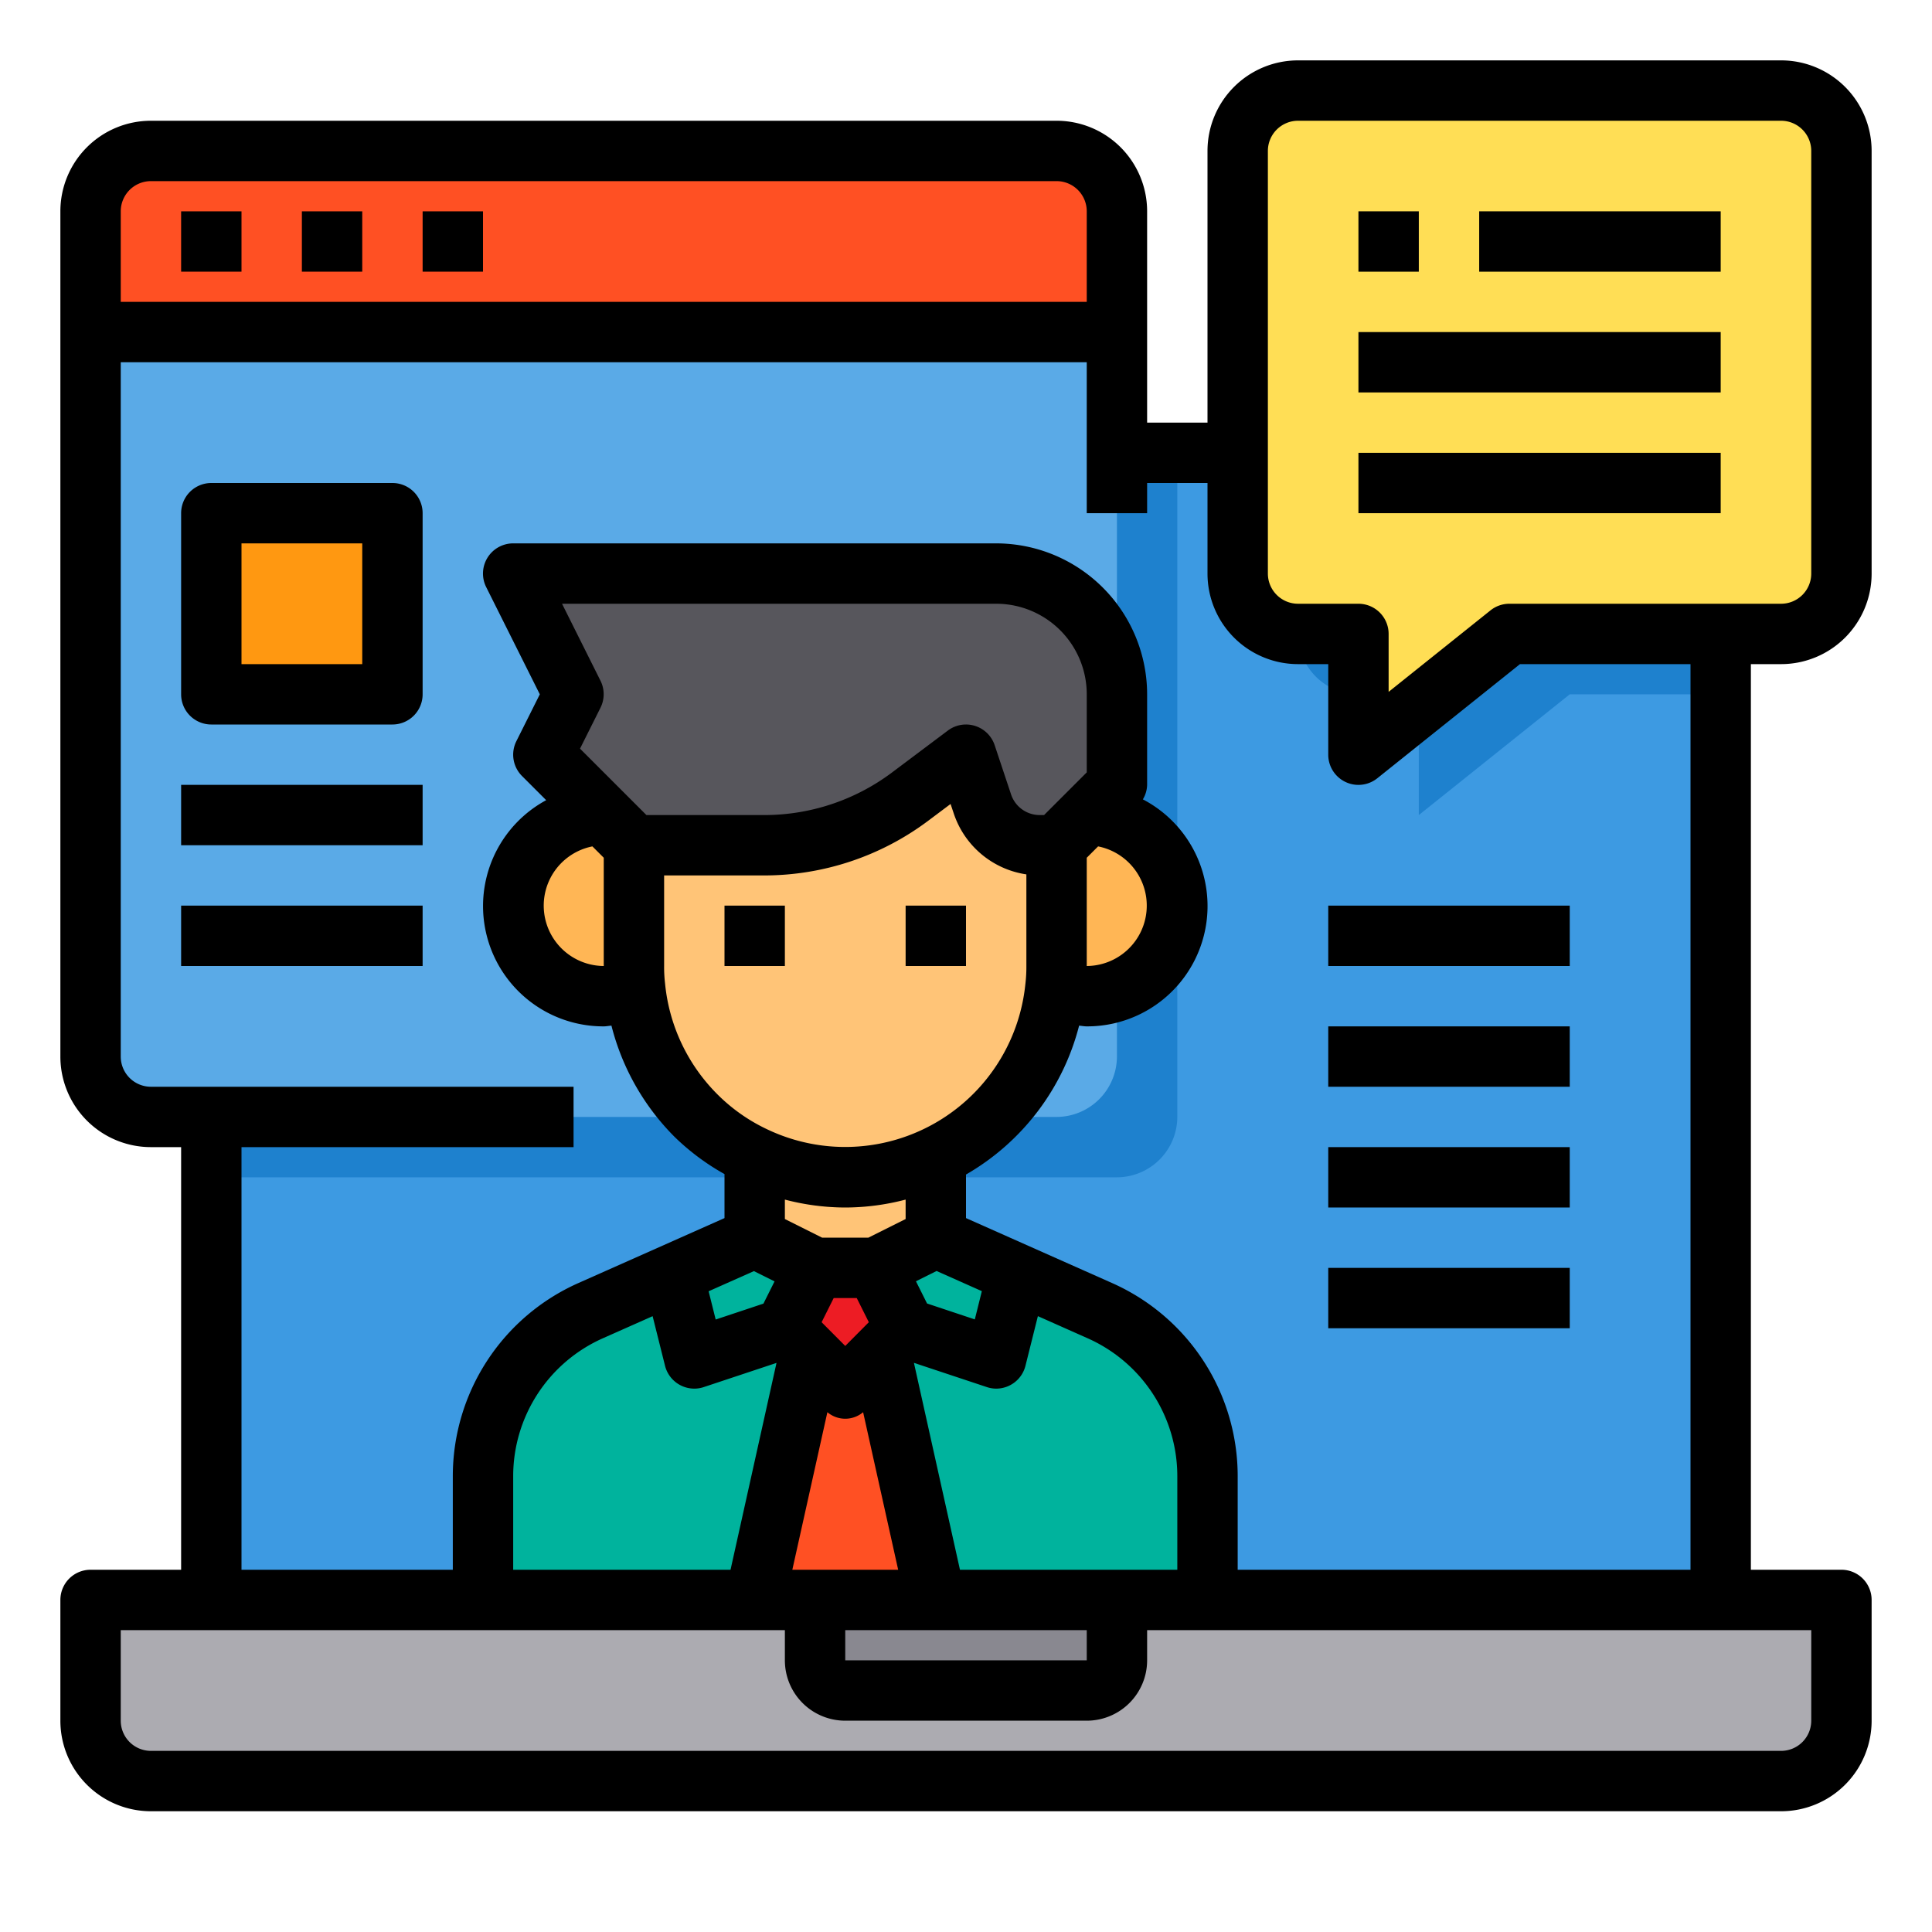 <svg xmlns="http://www.w3.org/2000/svg" viewBox="0 0 64 64" width="500" height="500"><path fill="#3d9ae2" d="M57 19v34H7V19a4.01 4.01 0 014-4h42a4.009 4.009 0 014 4z"/><path fill="#1e81ce" d="M57 19v4h-5l-5 4v-4h-2a2.006 2.006 0 01-2-2v-6h10a4.009 4.009 0 014 4zm-18-4v22a2.006 2.006 0 01-2 2H7V19a4.01 4.01 0 014-4z"/><path fill="#acabb1" d="M57 53H3v4a2.006 2.006 0 002 2h54a2.006 2.006 0 002-2v-4z"/><path fill="#5aaae7" d="M37 11v24a2.006 2.006 0 01-2 2H5a2.006 2.006 0 01-2-2V11z"/><path fill="#ffde55" d="M59 3H43a2.006 2.006 0 00-2 2v14a2.006 2.006 0 002 2h2v4l5-4h9a2.006 2.006 0 002-2V5a2.006 2.006 0 00-2-2z"/><path fill="#00b39d" d="M40 48.9V53h-9l-1.82-8.18L30 44l3 1 .7-2.8 2.74 1.22A6 6 0 0140 48.9z"/><path fill="#898890" d="M37 53v2a1 1 0 01-1 1h-8a1 1 0 01-1-1v-2h10z"/><path fill="#ff5023" d="M37 7v4H3V7a2.006 2.006 0 012-2h30a2.006 2.006 0 012 2z"/><path fill="#00b39d" d="M33.7 42.2L33 45l-3-1-1-2 2-1 2.7 1.2z"/><path fill="#ffc477" d="M31 38.32V41l-2 1h-2l-2-1v-2.68a6.958 6.958 0 006 0z"/><path fill="#ff5023" d="M29.18 44.82L31 53h-6l1.82-8.18L28 46l1.18-1.18z"/><path fill="#ed1c24" d="M29 42l1 2-.82.82L28 46l-1.18-1.18L26 44l1-2h2z"/><path fill="#00b39d" d="M27 42l-1 2-3 1-.7-2.8L25 41l2 1z"/><path fill="#00b39d" d="M26.82 44.82L25 53h-9v-4.1a6 6 0 013.56-5.48l2.74-1.22.7 2.8 3-1z"/><path fill="#ff9811" d="M7.54 17H7v6h6v-6H7.54z"/><path fill="#ffb655" d="M31 37.32v2a6.958 6.958 0 01-6 0v-2a6.958 6.958 0 006 0z"/><circle cx="20" cy="30" r="3" fill="#ffb655"/><circle cx="36" cy="30" r="3" fill="#ffb655"/><path fill="#57565c" d="M37 23v3l-1 1-1 1h-.56a2.009 2.009 0 01-1.9-1.37L32 25l-1.87 1.4a7.982 7.982 0 01-4.8 1.6H21l-1-1-2-2 1-2-2-4h16a4 4 0 014 4z"/><path fill="#ffc477" d="M34.44 28a2.009 2.009 0 01-1.9-1.37L32 25l-1.87 1.4a7.982 7.982 0 01-4.8 1.6H21v4a7 7 0 0014 0v-4z"/><path d="M6 7h2v2H6zM10 7h2v2h-2zM14 7h2v2h-2zM13 16H7a1 1 0 00-1 1v6a1 1 0 001 1h6a1 1 0 001-1v-6a1 1 0 00-1-1zm-1 6H8v-4h4zM6 26h8v2H6zM6 30h8v2H6zM24 30h2v2h-2zM30 30h2v2h-2z"/><path d="M59 22a3 3 0 003-3V5a3 3 0 00-3-3H43a3 3 0 00-3 3v9h-2V7a3 3 0 00-3-3H5a3 3 0 00-3 3v28a3 3 0 003 3h1v14H3a1 1 0 00-1 1v4a3 3 0 003 3h54a3 3 0 003-3v-4a1 1 0 00-1-1h-3V22zM42 5a1 1 0 011-1h16a1 1 0 011 1v14a1 1 0 01-1 1h-9a1 1 0 00-.625.219L46 22.919V21a1 1 0 00-1-1h-2a1 1 0 01-1-1zM5 6h30a1 1 0 011 1v3H4V7a1 1 0 011-1zm55 51a1 1 0 01-1 1H5a1 1 0 01-1-1v-3h22v1a2 2 0 002 2h8a2 2 0 002-2v-1h22zM19.624 28.038l.376.376V32a2 2 0 01-.376-3.962zM36 28.414l.376-.376A2 2 0 0136 32zm0-2.828L34.586 27h-.145a1 1 0 01-.948-.684l-.544-1.632a1 1 0 00-.651-.638A.985.985 0 0032 24a1 1 0 00-.6.2l-1.865 1.4a7.051 7.051 0 01-4.2 1.4h-3.921l-2.2-2.2.678-1.356a1 1 0 000-.894L18.618 20H33a3 3 0 013 3zM22 29h3.333a9.057 9.057 0 005.4-1.8l.756-.567.106.316A2.994 2.994 0 0034 28.965V32a4.762 4.762 0 01-.035.614 6 6 0 01-8.543 4.8 5.853 5.853 0 01-1.665-1.171 6 6 0 01-1.726-3.664A4.588 4.588 0 0122 32zm17 23h-7.2l-1.525-6.854 2.407.8A.983.983 0 0033 46a1 1 0 00.97-.758l.411-1.643 1.653.735A5 5 0 0139 48.9zm-11 2h8v1h-8zm0-14a7.921 7.921 0 002-.262v.644L28.764 41h-1.528L26 40.382v-.644A7.933 7.933 0 0028 40zm-.783 3.8l.4-.8h.764l.4.8-.781.786zm.191 2.981a.919.919 0 001.184 0L29.753 52h-3.506zm4.884-3.074l-1.582-.527-.368-.736.683-.341 1.5.668zm-7.317-1.6l.683.341-.368.736-1.582.527-.234-.936zM21.619 43.6l.411 1.643A1 1 0 0023 46a.983.983 0 00.316-.052l2.407-.8L24.2 52H17v-3.1a5 5 0 012.966-4.566zM56 52H41v-3.1a7 7 0 00-4.153-6.394L32 40.351v-1.443a7.976 7.976 0 003.747-4.932c.085.006.168.024.253.024a3.986 3.986 0 001.859-7.52A.982.982 0 0038 26v-3a5.006 5.006 0 00-5-5H17a1 1 0 00-.895 1.447L17.882 23l-.777 1.553a1 1 0 00.188 1.154l.8.8A3.986 3.986 0 0020 34c.086 0 .169-.019.255-.024a7.987 7.987 0 002.089 3.682A7.839 7.839 0 0024 38.893v1.458l-4.847 2.155A7 7 0 0015 48.9V52H8V38h11v-2H5a1 1 0 01-1-1V12h32v5h2v-1h2v3a3 3 0 003 3h1v3a1 1 0 001.625.781L50.351 22H56z"/><path d="M45 7h2v2h-2zM49 7h8v2h-8zM45 11h12v2H45zM45 15h12v2H45zM44 30h8v2h-8zM44 34h8v2h-8zM44 38h8v2h-8zM44 42h8v2h-8z"/></svg>